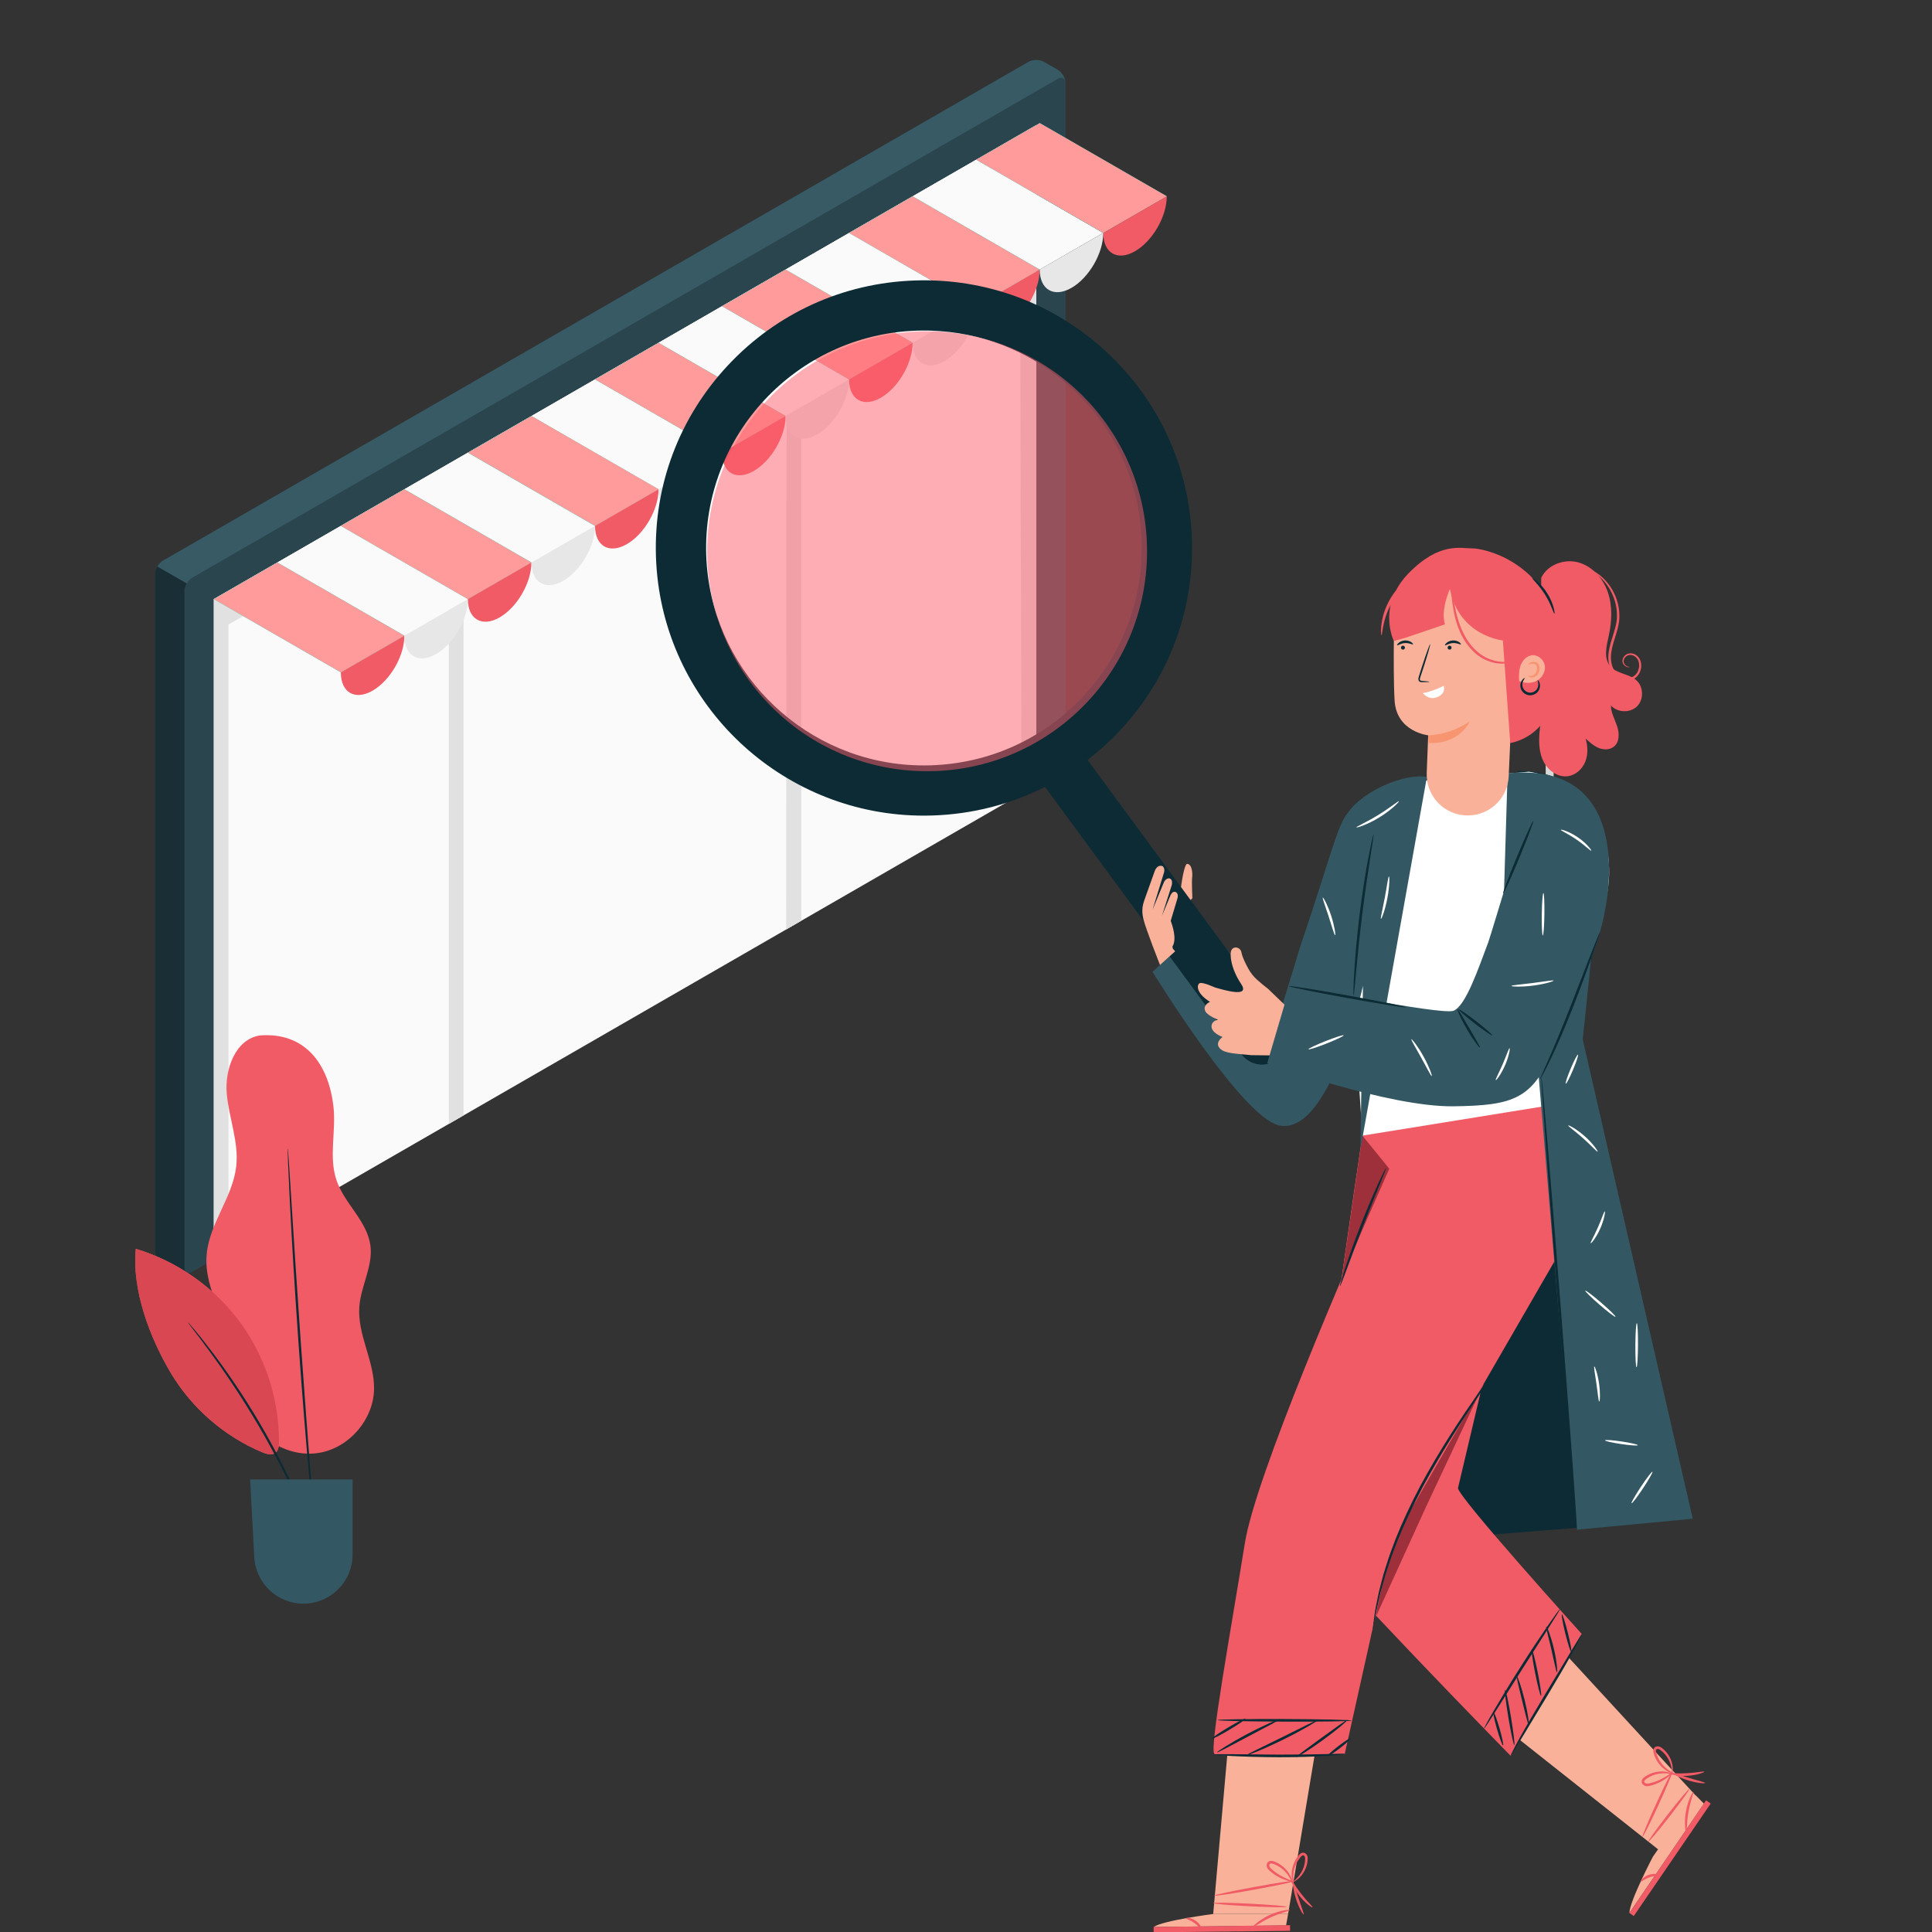 <?xml version="1.0" encoding="UTF-8" standalone="no"?>
<!DOCTYPE svg PUBLIC "-//W3C//DTD SVG 1.1//EN" "http://www.w3.org/Graphics/SVG/1.1/DTD/svg11.dtd">
<svg width="100%" height="100%" viewBox="0 0 600 600" version="1.1" xmlns="http://www.w3.org/2000/svg"
     xml:space="preserve"
     style="fill-rule:evenodd;clip-rule:evenodd;stroke-linejoin:round;stroke-miterlimit:2;">
    <rect x="0" y="0" width="600" height="600" fill="#333333" stroke="none"/>
    <g transform="matrix(2.277,0,0,2.277,42,18.643)">
        <path d="M5.638,165.265L3.767,164.187C3.178,163.847 2.7,163.02 2.7,162.341L2.699,70.137C2.699,69.458 3.177,68.631 3.766,68.291L121.811,0.255C122.401,-0.085 123.357,-0.085 123.947,0.255L125.817,1.333C126.407,1.673 126.885,2.499 126.885,3.179L126.885,95.383C126.885,96.063 126.407,96.889 125.817,97.229L7.773,165.265C7.183,165.605 6.227,165.605 5.638,165.265Z" style="fill:rgb(43,69,78);fill-rule:nonzero;"/>
    </g>
    <g transform="matrix(2.277,0,0,2.277,42,18.643)">
        <path d="M126.878,3.011C126.804,2.454 126.355,2.252 125.822,2.567L7.779,70.602C7.483,70.77 7.222,71.06 7.024,71.395L3.016,69.086C3.218,68.751 3.479,68.466 3.77,68.294L121.818,0.259C122.406,-0.086 123.362,-0.086 123.954,0.259L125.822,1.337C126.36,1.646 126.809,2.366 126.878,3.011Z" style="fill:rgb(55,90,100);fill-rule:nonzero;"/>
    </g>
    <g transform="matrix(2.277,0,0,2.277,42,18.643)">
        <path d="M7.6,165.351C7.59,165.356 7.585,165.356 7.576,165.361C7.556,165.371 7.536,165.376 7.511,165.38C7.487,165.395 7.462,165.4 7.437,165.41C7.413,165.42 7.383,165.425 7.354,165.435C7.304,165.449 7.25,165.459 7.196,165.474C7.181,165.474 7.161,165.479 7.137,165.484C6.624,165.572 6.042,165.503 5.638,165.267L3.764,164.189C3.177,163.85 2.699,163.023 2.699,162.343L2.699,70.139C2.699,69.799 2.817,69.42 3.009,69.085L7.018,71.394C6.821,71.729 6.703,72.108 6.703,72.447L6.703,164.652C6.703,165.134 6.944,165.415 7.294,165.415C7.344,165.415 7.393,165.41 7.447,165.395C7.497,165.385 7.546,165.371 7.6,165.351Z" style="fill:rgb(26,46,53);fill-rule:nonzero;"/>
    </g>
    <g transform="matrix(2.277,0,0,2.277,42,18.643)">
        <path d="M10.716,73.527L10.716,163.575L122.884,98.926L122.884,8.878L10.716,73.527Z" style="fill:rgb(250,250,250);fill-rule:nonzero;"/>
    </g>
    <g transform="matrix(2.277,0,0,2.277,42,18.643)">
        <path d="M42.769,145.103L42.769,71.219L90.841,43.512L90.842,117.397L88.778,118.586L88.839,46.975L44.773,72.373L44.773,143.948L42.769,145.103Z" style="fill:rgb(225,225,225);fill-rule:nonzero;"/>
    </g>
    <g transform="matrix(2.277,0,0,2.277,42,18.643)">
        <path d="M10.716,163.575L12.72,162.42L12.72,76.991L120.639,14.79L120.881,100.08L122.884,98.925L122.884,8.878L10.716,73.527L10.716,163.575Z" style="fill:rgb(225,225,225);fill-rule:nonzero;"/>
    </g>
    <g transform="matrix(2.277,0,0,2.277,42,18.643)">
        <path d="M10.716,73.524L114.696,13.594L132.024,23.582L113.241,34.409L111.574,35.37L28.047,83.513L10.716,73.524Z" style="fill:rgb(250,250,250);fill-rule:nonzero;"/>
    </g>
    <g transform="matrix(2.277,0,0,2.277,42,18.643)">
        <path d="M10.716,73.531L28.044,83.516L36.712,78.517L19.384,68.531L10.716,73.531Z" style="fill:rgb(0,223,191);fill-rule:nonzero;"/>
    </g>
    <g transform="matrix(2.277,0,0,2.277,42,18.643)">
        <path d="M28.041,63.539L45.369,73.524L54.036,68.525L36.709,58.539L28.041,63.539Z" style="fill:rgb(0,223,191);fill-rule:nonzero;"/>
    </g>
    <g transform="matrix(2.277,0,0,2.277,42,18.643)">
        <path d="M45.366,53.551L62.694,63.537L71.361,58.538L54.034,48.552L45.366,53.551Z" style="fill:rgb(0,223,191);fill-rule:nonzero;"/>
    </g>
    <g transform="matrix(2.277,0,0,2.277,42,18.643)">
        <path d="M62.709,43.564L80.037,53.55L88.704,48.551L71.376,38.565L62.709,43.564Z" style="fill:rgb(0,223,191);fill-rule:nonzero;"/>
    </g>
    <g transform="matrix(2.277,0,0,2.277,42,18.643)">
        <path d="M80.033,33.577L97.361,43.562L106.029,38.563L88.701,28.578L80.033,33.577Z" style="fill:rgb(0,223,191);fill-rule:nonzero;"/>
    </g>
    <g transform="matrix(2.277,0,0,2.277,42,18.643)">
        <path d="M97.358,23.585L114.686,33.571L123.354,28.572L106.026,18.586L97.358,23.585Z" style="fill:rgb(0,223,191);fill-rule:nonzero;"/>
    </g>
    <g transform="matrix(2.277,0,0,2.277,42,18.643)">
        <path d="M114.701,13.598L132.029,23.583L140.696,18.584L123.368,8.598L114.701,13.598Z" style="fill:rgb(0,223,191);fill-rule:nonzero;"/>
    </g>
    <g transform="matrix(2.277,0,0,2.277,42,18.643)">
        <path d="M10.716,73.527L28.047,83.516L36.712,78.521L19.381,68.532L10.716,73.527Z" style="fill:rgb(255,155,155);fill-rule:nonzero;"/>
    </g>
    <g transform="matrix(2.277,0,0,2.277,42,18.643)">
        <path d="M28.041,63.539L45.372,73.528L54.036,68.533L36.706,58.545L28.041,63.539Z" style="fill:rgb(255,155,155);fill-rule:nonzero;"/>
    </g>
    <g transform="matrix(2.277,0,0,2.277,42,18.643)">
        <path d="M45.384,53.547L62.714,63.536L71.378,58.542L54.048,48.553L45.384,53.547Z" style="fill:rgb(255,155,155);fill-rule:nonzero;"/>
    </g>
    <g transform="matrix(2.277,0,0,2.277,42,18.643)">
        <path d="M62.709,43.56L80.039,53.549L88.704,48.555L71.373,38.566L62.709,43.56Z" style="fill:rgb(255,155,155);fill-rule:nonzero;"/>
    </g>
    <g transform="matrix(2.277,0,0,2.277,42,18.643)">
        <path d="M80.033,33.573L97.364,43.561L106.029,38.567L88.698,28.579L80.033,33.573Z" style="fill:rgb(255,155,155);fill-rule:nonzero;"/>
    </g>
    <g transform="matrix(2.277,0,0,2.277,42,18.643)">
        <path d="M97.358,23.585L114.689,33.574L123.354,28.58L106.023,18.591L97.358,23.585Z" style="fill:rgb(255,155,155);fill-rule:nonzero;"/>
    </g>
    <g transform="matrix(2.277,0,0,2.277,42,18.643)">
        <path d="M114.701,13.594L132.031,23.582L140.696,18.588L123.366,8.599L114.701,13.594Z" style="fill:rgb(255,155,155);fill-rule:nonzero;"/>
    </g>
    <g transform="matrix(2.277,0,0,2.277,42,18.643)">
        <path d="M28.041,83.515C28.041,86.273 29.981,87.391 32.374,86.012C34.767,84.632 36.707,81.279 36.707,78.52L28.041,83.515Z" style="fill:rgb(241,91,102);fill-rule:nonzero;"/>
    </g>
    <g transform="matrix(2.277,0,0,2.277,42,18.643)">
        <path d="M36.704,78.521C36.704,81.28 38.644,82.397 41.036,81.018C43.429,79.639 45.369,76.285 45.369,73.527L36.704,78.521Z" style="fill:rgb(231,231,231);fill-rule:nonzero;"/>
    </g>
    <g transform="matrix(2.277,0,0,2.277,42,18.643)">
        <path d="M45.366,73.523C45.366,76.281 47.306,77.4 49.699,76.02C52.092,74.641 54.032,71.287 54.032,68.528L45.366,73.523Z" style="fill:rgb(241,91,102);fill-rule:nonzero;"/>
    </g>
    <g transform="matrix(2.277,0,0,2.277,42,18.643)">
        <path d="M54.046,68.529C54.046,71.288 55.986,72.406 58.379,71.026C60.771,69.647 62.711,66.293 62.711,63.535L54.046,68.529Z" style="fill:rgb(231,231,231);fill-rule:nonzero;"/>
    </g>
    <g transform="matrix(2.277,0,0,2.277,42,18.643)">
        <path d="M62.709,63.536C62.709,66.294 64.648,67.412 67.041,66.033C69.434,64.653 71.374,61.3 71.374,58.541L62.709,63.536Z" style="fill:rgb(241,91,102);fill-rule:nonzero;"/>
    </g>
    <g transform="matrix(2.277,0,0,2.277,42,18.643)">
        <path d="M71.371,58.542C71.371,61.3 73.311,62.418 75.703,61.039C78.096,59.66 80.036,56.306 80.036,53.547L71.371,58.542Z" style="fill:rgb(231,231,231);fill-rule:nonzero;"/>
    </g>
    <g transform="matrix(2.277,0,0,2.277,42,18.643)">
        <path d="M80.033,53.548C80.033,56.306 81.973,57.425 84.366,56.045C86.759,54.666 88.698,51.312 88.698,48.554L80.033,53.548Z" style="fill:rgb(241,91,102);fill-rule:nonzero;"/>
    </g>
    <g transform="matrix(2.277,0,0,2.277,42,18.643)">
        <path d="M88.696,48.554C88.696,51.313 90.636,52.431 93.028,51.052C95.421,49.672 97.361,46.319 97.361,43.56L88.696,48.554Z" style="fill:rgb(231,231,231);fill-rule:nonzero;"/>
    </g>
    <g transform="matrix(2.277,0,0,2.277,42,18.643)">
        <path d="M97.358,43.561C97.358,46.319 99.298,47.437 101.691,46.058C104.084,44.679 106.024,41.325 106.024,38.566L97.358,43.561Z" style="fill:rgb(241,91,102);fill-rule:nonzero;"/>
    </g>
    <g transform="matrix(2.277,0,0,2.277,42,18.643)">
        <path d="M106.038,38.563C106.038,41.321 107.979,42.439 110.371,41.06C112.764,39.681 114.704,36.327 114.704,33.568L106.038,38.563Z" style="fill:rgb(231,231,231);fill-rule:nonzero;"/>
    </g>
    <g transform="matrix(2.277,0,0,2.277,42,18.643)">
        <path d="M114.701,33.569C114.701,36.327 116.641,37.446 119.033,36.066C121.426,34.687 123.366,31.333 123.366,28.575L114.701,33.569Z" style="fill:rgb(241,91,102);fill-rule:nonzero;"/>
    </g>
    <g transform="matrix(2.277,0,0,2.277,42,18.643)">
        <path d="M132.026,23.582C132.026,26.34 133.966,27.458 136.358,26.079C138.751,24.7 140.69,21.346 140.69,18.587L132.026,23.582Z" style="fill:rgb(241,91,102);fill-rule:nonzero;"/>
    </g>
    <g transform="matrix(2.277,0,0,2.277,42,18.643)">
        <path d="M123.363,28.575C123.363,31.334 125.303,32.452 127.696,31.073C130.089,29.693 132.028,26.34 132.028,23.581L123.363,28.575Z" style="fill:rgb(231,231,231);fill-rule:nonzero;"/>
    </g>
    <g transform="matrix(2.277,0,0,2.277,42,18.643)">
        <path d="M193.454,89.086L193.454,103.876L192.374,103.876L192.374,90.058L188.755,90.058L188.755,89.086L193.454,89.086Z" style="fill:rgb(215,217,217);fill-rule:nonzero;"/>
    </g>
    <g transform="matrix(2.277,0,0,2.277,42,18.643)">
        <path d="M142.203,116.343C142.203,116.343 142.839,109.579 143.484,109.634C144.128,109.688 144.227,110.888 144.152,111.47C144.077,112.052 144.18,114.311 144.18,114.311L142.203,116.343Z" style="fill:rgb(249,178,153);fill-rule:nonzero;"/>
    </g>
    <g transform="matrix(2.277,0,0,2.277,42,18.643)">
        <path d="M200.312,110.801L197.069,133.583L212.071,198.955L170.664,202.264L188.481,96.986C188.481,96.986 200.282,95.674 200.312,110.801Z" style="fill:rgb(12,43,52);fill-rule:nonzero;"/>
    </g>
    <g transform="matrix(2.277,0,0,2.277,42,18.643)">
        <path d="M149.413,225.877L147.022,252.858L157.24,252.858L161.743,225.877L149.413,225.877Z" style="fill:rgb(249,178,153);fill-rule:nonzero;"/>
    </g>
    <g transform="matrix(2.277,0,0,2.277,42,18.643)">
        <path d="M147.021,252.86C147.021,252.86 140.128,253.748 138.898,254.637L156.963,254.419L157.239,252.86L147.021,252.86Z" style="fill:rgb(249,178,153);fill-rule:nonzero;"/>
    </g>
    <g transform="matrix(2.277,0,0,2.277,42,18.643)">
        <path d="M138.898,254.637L138.898,255.357L157.502,255.16L157.502,254.384L138.898,254.637Z" style="fill:rgb(241,91,102);fill-rule:nonzero;"/>
    </g>
    <g transform="matrix(2.277,0,0,2.277,42,18.643)">
        <path d="M145.472,255.055C145.377,255.096 145.081,254.544 144.482,254.11C143.891,253.663 143.276,253.541 143.288,253.438C143.28,253.344 144.009,253.312 144.694,253.824C145.383,254.329 145.565,255.035 145.472,255.055Z" style="fill:rgb(241,91,102);fill-rule:nonzero;"/>
    </g>
    <g transform="matrix(2.277,0,0,2.277,42,18.643)">
        <path d="M157.486,252.322C157.504,252.427 156.245,252.674 154.833,253.341C153.415,253.995 152.418,254.802 152.349,254.72C152.284,254.659 153.209,253.699 154.682,253.017C156.15,252.326 157.48,252.232 157.486,252.322Z" style="fill:rgb(241,91,102);fill-rule:nonzero;"/>
    </g>
    <g transform="matrix(2.277,0,0,2.277,42,18.643)">
        <path d="M157.057,251.885C157.052,251.983 154.802,251.95 152.031,251.81C149.26,251.671 147.018,251.478 147.022,251.379C147.027,251.281 149.278,251.315 152.049,251.455C154.82,251.594 157.063,251.787 157.057,251.885Z" style="fill:rgb(241,91,102);fill-rule:nonzero;"/>
    </g>
    <g transform="matrix(2.277,0,0,2.277,42,18.643)">
        <path d="M158.25,248.335C158.268,248.432 155.791,248.964 152.719,249.524C149.645,250.084 147.14,250.459 147.123,250.362C147.105,250.265 149.581,249.733 152.655,249.174C155.727,248.613 158.232,248.238 158.25,248.335Z" style="fill:rgb(241,91,102);fill-rule:nonzero;"/>
    </g>
    <g transform="matrix(2.277,0,0,2.277,42,18.643)">
        <path d="M158.068,248.465C158.062,248.505 157.526,248.472 156.719,248.171C156.319,248.018 155.853,247.796 155.38,247.476C155.142,247.314 154.909,247.139 154.669,246.923C154.552,246.811 154.429,246.672 154.36,246.484C154.293,246.293 154.29,246.07 154.416,245.869C154.547,245.656 154.814,245.594 154.997,245.616C155.189,245.633 155.348,245.698 155.492,245.757C155.785,245.877 156.052,246.028 156.289,246.196C156.762,246.533 157.11,246.93 157.344,247.295C157.815,248.033 157.858,248.589 157.822,248.591C157.763,248.612 157.632,248.095 157.137,247.439C156.892,247.114 156.548,246.762 156.102,246.466C155.879,246.319 155.631,246.186 155.361,246.081C155.098,245.963 154.794,245.913 154.714,246.063C154.606,246.233 154.706,246.489 154.912,246.672C155.12,246.866 155.35,247.049 155.569,247.207C156.009,247.526 156.444,247.762 156.817,247.939C157.571,248.289 158.08,248.409 158.068,248.465Z" style="fill:rgb(241,91,102);fill-rule:nonzero;"/>
    </g>
    <g transform="matrix(2.277,0,0,2.277,42,18.643)">
        <path d="M157.976,248.704C157.945,248.72 157.702,248.23 157.722,247.373C157.732,246.949 157.819,246.441 158.036,245.915C158.144,245.653 158.288,245.39 158.466,245.137C158.555,245.007 158.651,244.89 158.764,244.763C158.879,244.646 159.047,244.495 159.298,244.497C159.549,244.509 159.723,244.674 159.815,244.849C159.907,245.031 159.917,245.215 159.913,245.375C159.899,245.69 159.849,245.985 159.77,246.258C159.613,246.807 159.346,247.253 159.081,247.586C158.533,248.25 158.024,248.454 158.011,248.42C157.975,248.371 158.418,248.094 158.879,247.435C159.101,247.105 159.326,246.68 159.451,246.173C159.516,245.92 159.555,245.646 159.563,245.368C159.585,245.101 159.456,244.858 159.288,244.854C159.131,244.837 158.912,245.124 158.751,245.34C158.585,245.569 158.445,245.808 158.338,246.047C158.121,246.525 158.015,246.993 157.974,247.391C157.89,248.19 158.038,248.691 157.976,248.704Z" style="fill:rgb(241,91,102);fill-rule:nonzero;"/>
    </g>
    <g transform="matrix(2.277,0,0,2.277,42,18.643)">
        <path d="M159.352,252.918C159.269,252.961 158.721,252.06 158.324,250.828C157.924,249.598 157.838,248.548 157.932,248.534C158.032,248.517 158.272,249.519 158.664,250.719C159.051,251.92 159.444,252.872 159.352,252.918Z" style="fill:rgb(241,91,102);fill-rule:nonzero;"/>
    </g>
    <g transform="matrix(2.277,0,0,2.277,42,18.643)">
        <path d="M160.577,251.96C160.523,252.035 159.599,251.429 158.771,250.366C157.937,249.307 157.571,248.266 157.657,248.233C157.752,248.189 158.249,249.128 159.053,250.146C159.849,251.17 160.642,251.878 160.577,251.96Z" style="fill:rgb(241,91,102);fill-rule:nonzero;"/>
    </g>
    <g transform="matrix(2.277,0,0,2.277,42,18.643)">
        <path d="M187.544,228.09L208.471,244.651L213.451,237.381L194.736,217.049L187.544,228.09Z" style="fill:rgb(249,178,153);fill-rule:nonzero;"/>
    </g>
    <g transform="matrix(2.277,0,0,2.277,42,18.643)">
        <path d="M206.986,245.057C206.986,245.057 203.768,251.207 203.793,252.723L213.959,237.814L212.837,236.695L206.986,245.057Z" style="fill:rgb(249,178,153);fill-rule:nonzero;"/>
    </g>
    <g transform="matrix(2.277,0,0,2.277,42,18.643)">
        <path d="M203.793,252.727L204.386,253.14L214.876,237.8L214.24,237.356L203.793,252.727Z" style="fill:rgb(241,91,102);fill-rule:nonzero;"/>
    </g>
    <g transform="matrix(2.277,0,0,2.277,42,18.643)">
        <path d="M207.921,247.579C207.9,247.681 207.278,247.607 206.578,247.85C205.873,248.078 205.421,248.51 205.343,248.442C205.261,248.394 205.653,247.779 206.465,247.512C207.274,247.237 207.958,247.492 207.921,247.579Z" style="fill:rgb(241,91,102);fill-rule:nonzero;"/>
    </g>
    <g transform="matrix(2.277,0,0,2.277,42,18.643)">
        <path d="M212.526,236.199C212.623,236.244 212.105,237.417 211.844,238.954C211.57,240.489 211.661,241.767 211.554,241.777C211.466,241.795 211.209,240.488 211.492,238.893C211.764,237.296 212.449,236.152 212.526,236.199Z" style="fill:rgb(241,91,102);fill-rule:nonzero;"/>
    </g>
    <g transform="matrix(2.277,0,0,2.277,42,18.643)">
        <path d="M211.961,235.803C212.039,235.863 210.85,237.522 209.307,239.506C207.762,241.492 206.448,243.053 206.37,242.992C206.293,242.932 207.481,241.273 209.025,239.288C210.568,237.303 211.883,235.742 211.961,235.803Z" style="fill:rgb(241,91,102);fill-rule:nonzero;"/>
    </g>
    <g transform="matrix(2.277,0,0,2.277,42,18.643)">
        <path d="M209.722,233.277C209.812,233.318 208.954,235.381 207.806,237.884C206.658,240.388 205.655,242.384 205.565,242.344C205.476,242.303 206.333,240.24 207.481,237.736C208.629,235.232 209.632,233.235 209.722,233.277Z" style="fill:rgb(241,91,102);fill-rule:nonzero;"/>
    </g>
    <g transform="matrix(2.277,0,0,2.277,42,18.643)">
        <path d="M209.722,233.502C209.752,233.53 209.418,233.95 208.709,234.437C208.353,234.677 207.904,234.931 207.371,235.136C207.102,235.237 206.824,235.328 206.51,235.4C206.35,235.433 206.165,235.453 205.971,235.403C205.776,235.347 205.592,235.223 205.498,235.004C205.399,234.775 205.501,234.52 205.625,234.384C205.748,234.237 205.892,234.143 206.023,234.06C206.289,233.888 206.567,233.756 206.839,233.658C207.386,233.464 207.914,233.406 208.346,233.424C209.223,233.462 209.703,233.745 209.685,233.774C209.668,233.834 209.169,233.648 208.347,233.676C207.939,233.69 207.453,233.77 206.955,233.966C206.706,234.065 206.455,234.191 206.215,234.352C205.966,234.5 205.751,234.72 205.83,234.87C205.906,235.056 206.174,235.122 206.442,235.057C206.721,234.998 207.002,234.915 207.258,234.826C207.772,234.649 208.214,234.428 208.574,234.223C209.292,233.808 209.683,233.46 209.722,233.502Z" style="fill:rgb(241,91,102);fill-rule:nonzero;"/>
    </g>
    <g transform="matrix(2.277,0,0,2.277,42,18.643)">
        <path d="M209.857,233.714C209.852,233.749 209.311,233.668 208.619,233.161C208.276,232.909 207.908,232.547 207.601,232.069C207.448,231.83 207.314,231.562 207.209,231.271C207.152,231.124 207.112,230.978 207.072,230.813C207.042,230.652 207.014,230.428 207.16,230.223C207.312,230.025 207.548,229.977 207.745,230.001C207.947,230.03 208.103,230.128 208.232,230.223C208.483,230.414 208.696,230.624 208.876,230.846C209.237,231.289 209.451,231.762 209.572,232.169C209.804,232.998 209.68,233.531 209.644,233.523C209.583,233.524 209.609,233.003 209.332,232.249C209.188,231.877 208.968,231.451 208.623,231.057C208.453,230.86 208.25,230.672 208.026,230.505C207.819,230.333 207.547,230.3 207.447,230.436C207.342,230.554 207.454,230.897 207.539,231.154C207.631,231.422 207.747,231.671 207.882,231.897C208.15,232.347 208.474,232.702 208.776,232.964C209.387,233.491 209.881,233.656 209.857,233.714Z" style="fill:rgb(241,91,102);fill-rule:nonzero;"/>
    </g>
    <g transform="matrix(2.277,0,0,2.277,42,18.643)">
        <path d="M214.111,234.996C214.1,235.09 213.045,235.021 211.808,234.641C210.567,234.265 209.656,233.734 209.698,233.649C209.742,233.557 210.702,233.934 211.912,234.3C213.118,234.672 214.127,234.895 214.111,234.996Z" style="fill:rgb(241,91,102);fill-rule:nonzero;"/>
    </g>
    <g transform="matrix(2.277,0,0,2.277,42,18.643)">
        <path d="M214.001,233.451C214.033,233.537 213.006,233.946 211.659,234.015C210.312,234.092 209.247,233.796 209.269,233.706C209.288,233.603 210.343,233.735 211.639,233.659C212.936,233.594 213.971,233.351 214.001,233.451Z" style="fill:rgb(241,91,102);fill-rule:nonzero;"/>
    </g>
    <g transform="matrix(2.277,0,0,2.277,42,18.643)">
        <path d="M167.365,146.698C167.365,146.698 159.373,199.704 160.536,202.265C161.699,204.828 187.586,231.287 187.586,231.287L197.3,214.677C197.3,214.677 180.17,195.731 180.415,194.747C180.662,193.764 192.766,142.435 192.766,142.435L167.365,146.698Z" style="fill:rgb(241,91,102);fill-rule:nonzero;"/>
    </g>
    <g transform="matrix(2.277,0,0,2.277,42,18.643)">
        <path d="M169.225,212.297L176.048,197.335L183.938,180.526C179.226,187.409 175.073,194.667 171.776,202.502C170.474,205.716 169.623,208.981 169.225,212.297Z" style="fill:rgb(241,91,102);fill-rule:nonzero;"/>
    </g>
    <g transform="matrix(2.277,0,0,2.277,42,18.643)">
        <path d="M169.225,212.297C169.623,208.981 170.474,205.716 171.776,202.502C175.073,194.667 179.226,187.409 183.938,180.526L183.644,181.151L176.048,197.335L169.269,212.201L169.225,212.297Z" style="fill:rgb(158,48,60);fill-rule:nonzero;"/>
    </g>
    <g transform="matrix(2.277,0,0,2.277,42,18.643)">
        <path d="M164.533,166.264C164.612,165.702 171.059,151.226 171.059,151.226L167.929,146.818L167.373,146.698L164.533,166.264Z" style="fill:rgb(241,91,102);fill-rule:nonzero;"/>
    </g>
    <g transform="matrix(2.277,0,0,2.277,42,18.643)">
        <path d="M164.533,166.264L167.373,146.698L167.929,146.818L171.059,151.226C171.059,151.226 164.612,165.702 164.533,166.264Z" style="fill:rgb(158,48,60);fill-rule:nonzero;"/>
    </g>
    <g transform="matrix(2.277,0,0,2.277,42,18.643)">
        <path d="M197.305,141.711L197.788,143.677C199.211,149.473 198.338,155.591 195.351,160.76L173.68,198.259C172.146,200.915 171.026,203.789 170.36,206.783L164.963,231.033C164.963,231.033 147.928,231.609 147.189,231.033C146.451,230.456 149.387,214.416 151.344,202.266C152.82,193.104 165.104,164.659 171.053,151.227L167.367,146.7L173.772,145.633L197.305,141.711Z" style="fill:rgb(241,91,102);fill-rule:nonzero;"/>
    </g>
    <g transform="matrix(2.277,0,0,2.277,42,18.643)">
        <path d="M164.955,231.031C164.957,231.055 164.708,231.094 164.256,231.144C163.804,231.195 163.148,231.249 162.338,231.302C160.716,231.408 158.47,231.486 155.991,231.481C153.51,231.475 151.267,231.399 149.645,231.32C148.833,231.28 148.177,231.24 147.725,231.204C147.272,231.167 147.022,231.135 147.022,231.11C147.023,231.086 147.275,231.071 147.729,231.065C148.263,231.065 148.904,231.066 149.652,231.068C151.365,231.083 153.562,231.103 155.992,231.125C158.465,231.13 160.705,231.092 162.327,231.05C163.074,231.033 163.714,231.018 164.247,231.006C164.702,230.998 164.954,231.006 164.955,231.031Z" style="fill:rgb(12,43,52);fill-rule:nonzero;"/>
    </g>
    <g transform="matrix(2.277,0,0,2.277,42,18.643)">
        <path d="M165.897,226.483C165.897,226.581 161.801,226.645 156.75,226.627C151.696,226.608 147.602,226.513 147.603,226.414C147.603,226.316 151.698,226.252 156.751,226.271C161.802,226.289 165.898,226.384 165.897,226.483Z" style="fill:rgb(12,43,52);fill-rule:nonzero;"/>
    </g>
    <g transform="matrix(2.277,0,0,2.277,42,18.643)">
        <path d="M194.332,211.256C194.353,211.269 194.221,211.507 193.966,211.925C193.665,212.405 193.298,212.991 192.864,213.68C191.879,215.227 190.602,217.228 189.189,219.442C187.785,221.661 186.516,223.668 185.535,225.217C185.094,225.902 184.72,226.484 184.414,226.961C184.144,227.369 183.984,227.589 183.964,227.577C183.942,227.564 184.061,227.32 184.295,226.889C184.528,226.459 184.877,225.842 185.319,225.087C186.201,223.575 187.454,221.505 188.887,219.25C190.32,216.996 191.66,214.982 192.654,213.541C193.151,212.821 193.56,212.241 193.851,211.848C194.141,211.453 194.312,211.242 194.332,211.256Z" style="fill:rgb(12,43,52);fill-rule:nonzero;"/>
    </g>
    <g transform="matrix(2.277,0,0,2.277,42,18.643)">
        <path d="M186.561,229.869C186.467,229.9 186.096,228.903 185.731,227.643C185.367,226.381 185.15,225.34 185.245,225.317C185.341,225.293 185.712,226.29 186.075,227.544C186.437,228.797 186.654,229.838 186.561,229.869Z" style="fill:rgb(12,43,52);fill-rule:nonzero;"/>
    </g>
    <g transform="matrix(2.277,0,0,2.277,42,18.643)">
        <path d="M188.087,229.818C187.989,229.835 187.631,228.163 187.286,226.086C186.94,224.007 186.739,222.31 186.837,222.294C186.934,222.278 187.293,223.949 187.638,226.027C187.983,228.105 188.184,229.803 188.087,229.818Z" style="fill:rgb(12,43,52);fill-rule:nonzero;"/>
    </g>
    <g transform="matrix(2.277,0,0,2.277,42,18.643)">
        <path d="M190.047,227.005C189.949,227.024 189.595,225.557 189.152,223.753C188.71,221.948 188.346,220.485 188.443,220.456C188.535,220.427 189.055,221.853 189.499,223.669C189.945,225.484 190.142,226.988 190.047,227.005Z" style="fill:rgb(12,43,52);fill-rule:nonzero;"/>
    </g>
    <g transform="matrix(2.277,0,0,2.277,42,18.643)">
        <path d="M191.735,223.111C191.638,223.133 191.276,221.723 190.927,219.963C190.577,218.203 190.373,216.763 190.47,216.746C190.567,216.73 190.929,218.139 191.277,219.894C191.626,221.648 191.831,223.089 191.735,223.111Z" style="fill:rgb(12,43,52);fill-rule:nonzero;"/>
    </g>
    <g transform="matrix(2.277,0,0,2.277,42,18.643)">
        <path d="M193.907,219.885C193.806,219.898 193.546,218.489 193.144,216.776C192.747,215.06 192.357,213.681 192.454,213.649C192.544,213.617 193.089,214.958 193.492,216.695C193.898,218.429 194.002,219.874 193.907,219.885Z" style="fill:rgb(12,43,52);fill-rule:nonzero;"/>
    </g>
    <g transform="matrix(2.277,0,0,2.277,42,18.643)">
        <path d="M195.864,217.144C195.768,217.169 195.403,216.034 195.049,214.612C194.695,213.189 194.485,212.016 194.582,211.992C194.677,211.969 195.041,213.102 195.396,214.526C195.75,215.949 195.959,217.121 195.864,217.144Z" style="fill:rgb(12,43,52);fill-rule:nonzero;"/>
    </g>
    <g transform="matrix(2.277,0,0,2.277,42,18.643)">
        <path d="M156.097,226.299C156.14,226.391 154.212,227.371 151.858,228.616C149.5,229.86 147.605,230.899 147.553,230.813C147.528,230.77 147.971,230.456 148.716,229.994C149.46,229.532 150.508,228.926 151.691,228.301C152.873,227.678 153.964,227.153 154.766,226.798C155.567,226.444 156.076,226.255 156.097,226.299Z" style="fill:rgb(12,43,52);fill-rule:nonzero;"/>
    </g>
    <g transform="matrix(2.277,0,0,2.277,42,18.643)">
        <path d="M161.344,226.379C161.368,226.422 160.857,226.758 160.004,227.252C159.151,227.747 157.953,228.394 156.604,229.061C155.254,229.726 154.01,230.284 153.098,230.659C152.186,231.035 151.609,231.236 151.59,231.191C151.57,231.146 152.111,230.864 152.995,230.43C154,229.937 155.162,229.369 156.446,228.741C157.724,228.105 158.883,227.529 159.885,227.03C160.767,226.594 161.32,226.336 161.344,226.379Z" style="fill:rgb(12,43,52);fill-rule:nonzero;"/>
    </g>
    <g transform="matrix(2.277,0,0,2.277,42,18.643)">
        <path d="M165.345,226.378C165.405,226.455 163.936,227.721 162,229.126C160.065,230.533 158.406,231.54 158.353,231.46C158.296,231.376 159.862,230.24 161.79,228.838C163.719,227.438 165.282,226.3 165.345,226.378Z" style="fill:rgb(12,43,52);fill-rule:nonzero;"/>
    </g>
    <g transform="matrix(2.277,0,0,2.277,42,18.643)">
        <path d="M165.783,228.889C165.843,228.967 165.178,229.579 164.298,230.255C163.416,230.93 162.654,231.416 162.594,231.337C162.534,231.26 163.199,230.648 164.079,229.971C164.96,229.296 165.723,228.811 165.783,228.889Z" style="fill:rgb(12,43,52);fill-rule:nonzero;"/>
    </g>
    <g transform="matrix(2.277,0,0,2.277,42,18.643)">
        <path d="M151.438,226.213C151.488,226.298 150.502,226.978 149.234,227.733C147.966,228.488 146.898,229.031 146.848,228.947C146.796,228.862 147.783,228.181 149.051,227.427C150.319,226.672 151.388,226.129 151.438,226.213Z" style="fill:rgb(12,43,52);fill-rule:nonzero;"/>
    </g>
    <g transform="matrix(2.277,0,0,2.277,42,18.643)">
        <path d="M170.593,151.125C170.64,151.146 170.279,152.046 169.688,153.495C169.096,154.945 168.28,156.948 167.413,159.173C166.546,161.399 165.793,163.425 165.248,164.893C164.702,166.361 164.36,167.267 164.311,167.251C164.288,167.244 164.343,167.007 164.462,166.584C164.58,166.162 164.767,165.556 165.009,164.81C165.494,163.319 166.212,161.274 167.08,159.043C167.949,156.814 168.803,154.822 169.455,153.395C169.782,152.682 170.054,152.11 170.253,151.718C170.451,151.326 170.571,151.114 170.593,151.125Z" style="fill:rgb(12,43,52);fill-rule:nonzero;"/>
    </g>
    <g transform="matrix(2.277,0,0,2.277,42,18.643)">
        <path d="M168.802,213.991C168.79,213.99 168.8,213.845 168.831,213.571C168.871,213.259 168.921,212.863 168.983,212.373C169.046,211.852 169.141,211.217 169.302,210.488C169.454,209.759 169.598,208.919 169.856,208.016C169.976,207.561 170.1,207.086 170.23,206.591C170.37,206.097 170.543,205.593 170.707,205.066C171.021,204.007 171.457,202.909 171.886,201.744C172.809,199.439 173.952,196.956 175.297,194.426C178.014,189.377 180.923,185.075 183.056,181.995C184.125,180.456 185.008,179.221 185.625,178.376C185.92,177.979 186.158,177.658 186.345,177.406C186.513,177.186 186.606,177.074 186.616,177.081C186.626,177.088 186.552,177.214 186.404,177.446C186.231,177.709 186.012,178.043 185.74,178.455C185.129,179.363 184.29,180.611 183.264,182.137C181.186,185.251 178.318,189.566 175.612,194.594C174.273,197.113 173.128,199.579 172.191,201.865C171.757,203.02 171.313,204.108 170.988,205.158C170.819,205.68 170.64,206.181 170.495,206.669C170.358,207.159 170.226,207.63 170.1,208.081C169.828,208.975 169.667,209.806 169.497,210.528C169.319,211.25 169.205,211.879 169.12,212.395C169.031,212.88 168.959,213.272 168.903,213.58C168.848,213.851 168.814,213.993 168.802,213.991Z" style="fill:rgb(12,43,52);fill-rule:nonzero;"/>
    </g>
    <g transform="matrix(2.277,0,0,2.277,42,18.643)">
        <path d="M190.067,97.065L173.299,98.488C173.299,98.488 168.269,98.604 162.823,111.341L158.881,123.954L165.97,125.462L165.985,126.155L167.378,146.7L197.639,141.809C197.707,139.199 196.237,135.398 195.124,131.822C196.253,129.003 201.033,116.72 201.024,110.804C201.005,98.157 190.067,97.065 190.067,97.065Z" style="fill:white;fill-rule:nonzero;"/>
    </g>
    <g transform="matrix(2.277,0,0,2.277,42,18.643)">
        <path d="M197.313,214.675C197.334,214.687 197.224,214.934 197.004,215.368C196.786,215.804 196.454,216.426 196.032,217.188C195.191,218.713 193.976,220.788 192.608,223.063C191.259,225.298 190.039,227.319 189.095,228.881C188.676,229.573 188.319,230.161 188.026,230.643C187.77,231.056 187.618,231.279 187.597,231.268C187.575,231.256 187.686,231.009 187.905,230.575C188.123,230.139 188.456,229.518 188.877,228.755C189.718,227.232 190.933,225.155 192.302,222.879C193.651,220.644 194.871,218.623 195.813,217.061C196.233,216.37 196.59,215.782 196.882,215.3C197.139,214.887 197.291,214.664 197.313,214.675Z" style="fill:rgb(12,43,52);fill-rule:nonzero;"/>
    </g>
    <g transform="matrix(2.277,0,0,2.277,42,18.643)">
        <path d="M193.328,127.273C193.352,127.366 192.308,127.714 190.968,127.892C189.627,128.072 188.528,128.01 188.528,127.915C188.526,127.813 189.603,127.716 190.921,127.538C192.237,127.364 193.303,127.175 193.328,127.273Z" style="fill:white;fill-rule:nonzero;"/>
    </g>
    <g transform="matrix(2.277,0,0,2.277,42,18.643)">
        <path d="M167.448,126.27L167.1,148.565L176.167,97.782C173.156,97.249 167.537,99.618 165.426,102.619C163.916,104.411 163.084,108.546 158.873,120.987L156.289,129.43L145.813,117.978L138.746,124.349C138.746,124.349 150.93,144.209 156.015,145.309C162.944,146.808 167.448,126.27 167.448,126.27Z" style="fill:rgb(51,88,99);fill-rule:nonzero;"/>
    </g>
    <g transform="matrix(2.277,0,0,2.277,42,18.643)">
        <path d="M168.89,105.635C168.915,105.64 168.88,105.949 168.798,106.504C168.701,107.129 168.58,107.915 168.434,108.851C168.124,110.831 167.717,113.569 167.34,116.603C166.966,119.638 166.695,122.393 166.513,124.389C166.425,125.331 166.352,126.123 166.293,126.754C166.238,127.312 166.196,127.62 166.171,127.619C166.146,127.617 166.142,127.306 166.154,126.745C166.166,126.184 166.201,125.372 166.261,124.37C166.378,122.366 166.61,119.601 166.985,116.559C167.363,113.518 167.811,110.78 168.186,108.807C168.372,107.821 168.536,107.025 168.661,106.479C168.786,105.931 168.867,105.63 168.89,105.635Z" style="fill:rgb(12,43,52);fill-rule:nonzero;"/>
    </g>
    <g transform="matrix(2.277,0,0,2.277,42,18.643)">
        <path d="M166.552,104.658C166.514,104.559 167.923,103.964 169.517,102.978C171.117,102.002 172.284,101.014 172.355,101.093C172.42,101.156 171.338,102.284 169.704,103.282C168.076,104.288 166.58,104.744 166.552,104.658Z" style="fill:white;fill-rule:nonzero;"/>
    </g>
    <g transform="matrix(2.277,0,0,2.277,42,18.643)">
        <path d="M163.646,119.363C163.545,119.383 163.233,118.219 162.77,116.813C162.313,115.405 161.879,114.281 161.972,114.238C162.058,114.198 162.645,115.271 163.11,116.703C163.579,118.131 163.74,119.345 163.646,119.363Z" style="fill:white;fill-rule:nonzero;"/>
    </g>
    <g transform="matrix(2.277,0,0,2.277,42,18.643)">
        <path d="M170.991,111.34C171.086,111.345 171.086,112.685 170.779,114.302C170.477,115.921 169.99,117.168 169.9,117.139C169.802,117.108 170.131,115.83 170.428,114.235C170.73,112.643 170.889,111.333 170.991,111.34Z" style="fill:white;fill-rule:nonzero;"/>
    </g>
    <g transform="matrix(2.277,0,0,2.277,42,18.643)">
        <path d="M160.799,130.773C160.899,130.794 160.729,131.957 160.582,133.394C160.429,134.831 160.357,136.003 160.255,136.003C160.16,136.005 160.073,134.816 160.226,133.357C160.376,131.899 160.706,130.752 160.799,130.773Z" style="fill:white;fill-rule:nonzero;"/>
    </g>
    <g transform="matrix(2.277,0,0,2.277,42,18.643)">
        <path d="M147.398,130.597C147.322,130.652 146.382,129.427 145.502,127.745C144.617,126.065 144.144,124.597 144.232,124.565C144.329,124.528 144.945,125.921 145.818,127.58C146.686,129.241 147.484,130.54 147.398,130.597Z" style="fill:white;fill-rule:nonzero;"/>
    </g>
    <g transform="matrix(2.277,0,0,2.277,42,18.643)">
        <path d="M155.076,131.123C155.127,131.203 154.284,131.817 153.118,132.346C151.953,132.879 150.936,133.112 150.908,133.02C150.878,132.923 151.827,132.544 152.97,132.021C154.113,131.504 155.023,131.036 155.076,131.123Z" style="fill:white;fill-rule:nonzero;"/>
    </g>
    <g transform="matrix(2.277,0,0,2.277,42,18.643)">
        <path d="M191.379,138.188L196.626,200.444L212.426,198.954L197.423,133.582L199.256,116.031L191.379,138.188Z" style="fill:rgb(51,88,99);fill-rule:nonzero;"/>
    </g>
    <g transform="matrix(2.277,0,0,2.277,42,18.643)">
        <path d="M196.616,200.446C196.517,200.453 195.357,186.642 194.025,169.601C192.692,152.554 191.692,138.733 191.79,138.726C191.888,138.718 193.048,152.526 194.381,169.573C195.713,186.614 196.714,200.438 196.616,200.446Z" style="fill:rgb(12,43,52);fill-rule:nonzero;"/>
    </g>
    <g transform="matrix(2.277,0,0,2.277,42,18.643)">
        <path d="M195.104,139.628C195.013,139.588 195.313,138.67 195.773,137.575C196.233,136.479 196.68,135.622 196.77,135.66C196.862,135.698 196.562,136.616 196.102,137.713C195.642,138.808 195.196,139.665 195.104,139.628Z" style="fill:white;fill-rule:nonzero;"/>
    </g>
    <g transform="matrix(2.277,0,0,2.277,42,18.643)">
        <path d="M199.452,148.886C199.37,148.951 198.58,148.044 197.478,147.066C196.38,146.084 195.389,145.403 195.444,145.314C195.489,145.232 196.589,145.792 197.716,146.801C198.846,147.805 199.528,148.832 199.452,148.886Z" style="fill:white;fill-rule:nonzero;"/>
    </g>
    <g transform="matrix(2.277,0,0,2.277,42,18.643)">
        <path d="M198.503,161.384C198.418,161.326 198.966,160.412 199.491,159.219C200.022,158.027 200.329,157.008 200.429,157.032C200.521,157.049 200.364,158.136 199.818,159.363C199.276,160.593 198.578,161.44 198.503,161.384Z" style="fill:white;fill-rule:nonzero;"/>
    </g>
    <g transform="matrix(2.277,0,0,2.277,42,18.643)">
        <path d="M201.893,171.41C201.828,171.484 200.852,170.746 199.713,169.761C198.573,168.775 197.701,167.916 197.766,167.842C197.83,167.768 198.806,168.506 199.946,169.491C201.086,170.477 201.957,171.336 201.893,171.41Z" style="fill:white;fill-rule:nonzero;"/>
    </g>
    <g transform="matrix(2.277,0,0,2.277,42,18.643)">
        <path d="M204.761,178.293C204.662,178.292 204.591,176.945 204.601,175.284C204.612,173.622 204.701,172.276 204.8,172.277C204.898,172.277 204.97,173.625 204.958,175.286C204.948,176.947 204.86,178.294 204.761,178.293Z" style="fill:white;fill-rule:nonzero;"/>
    </g>
    <g transform="matrix(2.277,0,0,2.277,42,18.643)">
        <path d="M199.676,182.972C199.573,182.973 199.486,181.897 199.297,180.583C199.114,179.269 198.9,178.21 198.999,178.183C199.09,178.157 199.464,179.194 199.652,180.534C199.842,181.873 199.771,182.972 199.676,182.972Z" style="fill:white;fill-rule:nonzero;"/>
    </g>
    <g transform="matrix(2.277,0,0,2.277,42,18.643)">
        <path d="M204.928,188.922C204.913,189.019 203.901,188.949 202.669,188.766C201.436,188.583 200.448,188.356 200.463,188.258C200.477,188.161 201.488,188.23 202.721,188.414C203.954,188.597 204.942,188.824 204.928,188.922Z" style="fill:white;fill-rule:nonzero;"/>
    </g>
    <g transform="matrix(2.277,0,0,2.277,42,18.643)">
        <path d="M204.078,196.846C203.996,196.792 204.569,195.785 205.355,194.596C206.144,193.408 206.848,192.489 206.93,192.543C207.013,192.597 206.441,193.604 205.653,194.793C204.866,195.981 204.16,196.901 204.078,196.846Z" style="fill:white;fill-rule:nonzero;"/>
    </g>
    <g transform="matrix(2.277,0,0,2.277,42,18.643)">
        <path d="M108.575,96.192C107.502,96.228 106.441,96.207 105.392,96.131C90.456,95.045 78.396,82.829 77.877,67.557C77.321,51.212 90.189,37.464 106.56,36.91C107.642,36.873 108.715,36.894 109.778,36.971C116.518,37.461 122.843,40.208 127.851,44.88C133.649,50.289 136.991,57.627 137.26,65.545C137.529,73.463 134.693,81.011 129.276,86.799C123.859,92.588 116.508,95.923 108.575,96.192ZM156.43,131.563L129.89,95.465C131.445,94.264 132.919,92.936 134.288,91.473C140.956,84.349 144.446,75.058 144.115,65.313C143.784,55.568 139.671,46.534 132.534,39.878C125.398,33.221 116.088,29.737 106.328,30.067C96.566,30.397 87.517,34.503 80.85,41.628C74.18,48.753 70.69,58.043 71.022,67.789C71.661,86.588 86.504,101.626 104.89,102.96C106.179,103.052 107.488,103.08 108.809,103.034C114.213,102.851 119.397,101.507 124.082,99.137L150.901,135.615C152.023,137.138 154.168,137.467 155.695,136.349C157.223,135.23 157.552,133.087 156.43,131.563Z" style="fill:rgb(12,43,52);fill-rule:nonzero;"/>
    </g>
    <g transform="matrix(2.277,0,0,2.277,42,18.643)">
        <path d="M157.535,126.109L154.39,136.828C154.39,136.828 170.861,142.809 179.783,142.7C188.141,142.597 190.536,141.652 193.477,134.912C196.419,128.174 199.756,120.434 200.456,115.975C200.456,115.975 205.174,95.455 187.175,97.287L186.689,113.337C186.689,113.337 184.695,119.915 184.551,120.295C183.208,123.847 181.468,129.043 179.783,129.672C178.098,130.301 157.535,126.109 157.535,126.109Z" style="fill:rgb(51,88,99);fill-rule:nonzero;"/>
    </g>
    <g transform="matrix(2.277,0,0,2.277,42,18.643)">
        <path d="M183.403,134.7C183.323,134.754 182.485,133.669 181.637,132.211C180.784,130.756 180.25,129.494 180.337,129.452C180.427,129.407 181.099,130.588 181.945,132.032C182.787,133.477 183.487,134.643 183.403,134.7Z" style="fill:rgb(12,43,52);fill-rule:nonzero;"/>
    </g>
    <g transform="matrix(2.277,0,0,2.277,42,18.643)">
        <path d="M185.075,133.021C185.014,133.098 183.943,132.37 182.681,131.395C181.421,130.419 180.447,129.565 180.507,129.488C180.568,129.409 181.639,130.137 182.901,131.113C184.161,132.089 185.136,132.942 185.075,133.021Z" style="fill:rgb(12,43,52);fill-rule:nonzero;"/>
    </g>
    <g transform="matrix(2.277,0,0,2.277,42,18.643)">
        <path d="M190.683,103.759C190.774,103.797 189.926,106.046 188.789,108.781C187.653,111.518 186.657,113.705 186.566,113.668C186.475,113.631 187.323,111.382 188.46,108.644C189.597,105.909 190.592,103.721 190.683,103.759Z" style="fill:rgb(12,43,52);fill-rule:nonzero;"/>
    </g>
    <g transform="matrix(2.277,0,0,2.277,42,18.643)">
        <path d="M199.745,119.035C199.768,119.043 199.684,119.335 199.513,119.853C199.31,120.438 199.057,121.169 198.756,122.037C198.103,123.875 197.183,126.409 196.095,129.183C195.003,131.957 193.927,134.433 193.082,136.195C192.66,137.076 192.306,137.783 192.044,138.264C191.785,138.744 191.632,139.005 191.609,138.994C191.587,138.983 191.699,138.701 191.919,138.203C192.169,137.636 192.481,136.93 192.852,136.09C193.636,134.306 194.673,131.821 195.762,129.052C196.825,126.314 197.786,123.838 198.52,121.949C198.876,121.04 199.17,120.307 199.382,119.804C199.594,119.301 199.722,119.027 199.745,119.035Z" style="fill:rgb(12,43,52);fill-rule:nonzero;"/>
    </g>
    <g transform="matrix(2.277,0,0,2.277,42,18.643)">
        <path d="M173.299,129.197C173.281,129.293 169.695,128.725 165.289,127.927C160.882,127.129 157.324,126.403 157.342,126.306C157.359,126.209 160.945,126.777 165.353,127.576C169.758,128.374 173.317,129.1 173.299,129.197Z" style="fill:rgb(12,43,52);fill-rule:nonzero;"/>
    </g>
    <g transform="matrix(2.277,0,0,2.277,42,18.643)">
        <path d="M191.977,119.407C191.878,119.405 191.816,118.107 191.838,116.508C191.86,114.908 191.957,113.612 192.056,113.613C192.154,113.615 192.217,114.912 192.194,116.513C192.173,118.112 192.075,119.408 191.977,119.407Z" style="fill:white;fill-rule:nonzero;"/>
    </g>
    <g transform="matrix(2.277,0,0,2.277,42,18.643)">
        <path d="M185.56,139.127C185.473,139.071 185.992,138.146 186.506,136.954C187.026,135.764 187.346,134.753 187.446,134.778C187.538,134.798 187.367,135.873 186.834,137.095C186.306,138.32 185.637,139.18 185.56,139.127Z" style="fill:white;fill-rule:nonzero;"/>
    </g>
    <g transform="matrix(2.277,0,0,2.277,42,18.643)">
        <path d="M176.828,138.572C176.734,138.612 176.162,137.464 175.398,136.085C174.637,134.704 173.969,133.61 174.052,133.552C174.131,133.497 174.94,134.514 175.711,135.913C176.486,137.31 176.916,138.536 176.828,138.572Z" style="fill:white;fill-rule:nonzero;"/>
    </g>
    <g transform="matrix(2.277,0,0,2.277,42,18.643)">
        <path d="M164.814,133.023C164.85,133.113 163.806,133.614 162.482,134.138C161.157,134.662 160.054,135.013 160.017,134.922C159.981,134.831 161.025,134.33 162.349,133.806C163.674,133.282 164.777,132.931 164.814,133.023Z" style="fill:white;fill-rule:nonzero;"/>
    </g>
    <g transform="matrix(2.277,0,0,2.277,42,18.643)">
        <path d="M198.588,107.841C198.51,107.911 197.716,107.101 196.574,106.323C195.437,105.535 194.395,105.086 194.433,104.988C194.459,104.9 195.595,105.212 196.776,106.029C197.962,106.837 198.661,107.786 198.588,107.841Z" style="fill:white;fill-rule:nonzero;"/>
    </g>
    <g transform="matrix(2.277,0,0,2.277,42,18.643)">
        <path d="M193.444,125.557C193.467,125.649 192.213,126.043 190.611,126.243C189.007,126.447 187.695,126.377 187.695,126.282C187.694,126.18 188.987,126.09 190.565,125.889C192.145,125.691 193.419,125.458 193.444,125.557Z" style="fill:white;fill-rule:nonzero;"/>
    </g>
    <g transform="matrix(2.277,0,0,2.277,42,18.643)">
        <path d="M191.764,70.623C192.609,68.821 194.925,67.986 196.846,68.524C198.764,69.061 200.228,70.74 200.863,72.626C201.498,74.513 201.397,76.579 200.971,78.523C200.661,79.938 200.24,81.595 201.185,82.694C202.064,83.715 203.703,83.69 204.718,84.576C205.725,85.455 205.782,87.203 204.835,88.146C203.887,89.088 202.136,89.025 201.258,88.017C201.27,89.01 201.797,89.912 202.111,90.855C202.424,91.798 202.46,92.988 201.698,93.626C201.132,94.1 200.283,94.103 199.599,93.826C198.914,93.549 198.355,93.038 197.813,92.537C198.12,93.565 198.169,94.698 197.772,95.695C197.375,96.691 196.483,97.521 195.42,97.675C194.092,97.869 192.778,96.978 192.139,95.8C191.498,94.622 191.418,93.221 191.513,91.884C191.663,89.803 192.206,87.769 192.46,85.698C192.715,83.626 192.658,81.431 191.687,79.582" style="fill:rgb(241,91,102);fill-rule:nonzero;"/>
    </g>
    <g transform="matrix(2.277,0,0,2.277,42,18.643)">
        <path d="M203.844,82.772C203.847,82.78 203.757,82.827 203.574,82.806C203.397,82.782 203.119,82.661 202.943,82.345C202.75,82.037 202.828,81.489 203.238,81.17C203.626,80.816 204.363,80.826 204.841,81.261C205.347,81.686 205.52,82.466 205.325,83.174C205.229,83.53 205.041,83.884 204.743,84.158C204.443,84.435 204.031,84.597 203.612,84.622C203.19,84.649 202.755,84.557 202.366,84.348C201.975,84.136 201.655,83.806 201.42,83.423C200.945,82.652 200.83,81.686 200.958,80.775C201.225,78.942 202.108,77.406 202.09,75.87C202.129,74.344 201.621,73.003 201.02,72.024C200.403,71.039 199.692,70.396 199.165,70.016C198.638,69.631 198.301,69.483 198.319,69.448C198.324,69.437 198.409,69.468 198.569,69.539C198.733,69.603 198.96,69.725 199.244,69.901C199.806,70.254 200.566,70.887 201.232,71.889C201.882,72.884 202.441,74.27 202.419,75.877C202.447,77.511 201.554,79.093 201.313,80.821C201.192,81.681 201.302,82.554 201.719,83.241C202.117,83.937 202.866,84.344 203.591,84.295C204.326,84.28 204.877,83.721 205.041,83.095C205.223,82.477 205.08,81.806 204.675,81.451C204.275,81.077 203.694,81.05 203.362,81.327C203.01,81.584 202.926,82.014 203.068,82.283C203.199,82.562 203.434,82.693 203.588,82.735C203.749,82.777 203.842,82.756 203.844,82.772Z" style="fill:rgb(241,91,102);fill-rule:nonzero;"/>
    </g>
    <g transform="matrix(2.277,0,0,2.277,42,18.643)">
        <path d="M187.326,97.692L188.28,75.944L179.629,69.402L171.765,73.24C171.765,73.24 171.502,83.097 171.765,87.371C172.026,91.646 176.344,92.102 176.344,92.102C176.344,92.102 176.244,94.607 176.144,97.24C176.024,100.424 178.596,103.064 181.789,103.034C184.764,103.007 187.196,100.66 187.326,97.692Z" style="fill:rgb(249,178,153);fill-rule:nonzero;"/>
    </g>
    <g transform="matrix(2.277,0,0,2.277,42,18.643)">
        <path d="M172.632,80.144C172.632,80.293 172.753,80.414 172.903,80.414C173.052,80.414 173.173,80.293 173.173,80.144C173.173,79.995 173.052,79.874 172.903,79.874C172.753,79.874 172.632,79.995 172.632,80.144Z" style="fill:rgb(12,43,52);fill-rule:nonzero;"/>
    </g>
    <g transform="matrix(2.277,0,0,2.277,42,18.643)">
        <path d="M172.112,79.825C172.182,79.895 172.587,79.552 173.177,79.521C173.767,79.48 174.21,79.772 174.272,79.694C174.302,79.658 174.229,79.528 174.035,79.395C173.844,79.263 173.523,79.142 173.155,79.165C172.788,79.187 172.483,79.346 172.311,79.501C172.134,79.655 172.077,79.793 172.112,79.825Z" style="fill:rgb(12,43,52);fill-rule:nonzero;"/>
    </g>
    <g transform="matrix(2.277,0,0,2.277,42,18.643)">
        <path d="M178.991,80.144C178.991,80.293 179.112,80.414 179.261,80.414C179.41,80.414 179.531,80.293 179.531,80.144C179.531,79.995 179.41,79.874 179.261,79.874C179.112,79.874 178.991,79.995 178.991,80.144Z" style="fill:rgb(12,43,52);fill-rule:nonzero;"/>
    </g>
    <g transform="matrix(2.277,0,0,2.277,42,18.643)">
        <path d="M178.646,79.825C178.718,79.895 179.122,79.552 179.713,79.521C180.302,79.48 180.745,79.772 180.807,79.694C180.837,79.658 180.764,79.528 180.57,79.395C180.38,79.263 180.058,79.142 179.69,79.165C179.323,79.187 179.018,79.346 178.846,79.501C178.67,79.655 178.613,79.793 178.646,79.825Z" style="fill:rgb(12,43,52);fill-rule:nonzero;"/>
    </g>
    <g transform="matrix(2.277,0,0,2.277,42,18.643)">
        <path d="M178.463,85.358C177.729,85.722 176.428,86.244 175.61,86.339C175.61,86.339 176.338,87.376 177.566,86.893C178.839,86.393 178.463,85.358 178.463,85.358Z" style="fill:white;fill-rule:nonzero;"/>
    </g>
    <g transform="matrix(2.277,0,0,2.277,42,18.643)">
        <path d="M176.341,92.101C176.341,92.101 179.224,92.134 182.015,90.188C182.015,90.188 180.728,93.327 176.435,93.15L176.341,92.101Z" style="fill:rgb(247,149,112);fill-rule:nonzero;"/>
    </g>
    <g transform="matrix(2.277,0,0,2.277,42,18.643)">
        <path d="M200.748,88.231C200.368,88.252 199.803,88.191 199.196,87.881C198.586,87.582 197.981,87.017 197.504,86.243C197.019,85.476 196.643,84.527 196.239,83.535C195.44,81.549 194.836,79.704 194.428,78.36C194.363,78.148 194.305,77.954 194.249,77.768C194.213,77.539 194.176,77.335 194.136,77.185C191.801,68.271 183.953,66.609 182.4,66.609C180.735,66.609 177.822,65.695 173.576,70.099C172.864,70.838 172.35,71.585 171.966,72.319C170.871,73.69 170.292,75.204 170.072,76.344C169.814,77.646 169.923,78.469 169.974,78.466C170.054,78.469 170.068,77.659 170.4,76.421C170.564,75.801 170.829,75.071 171.222,74.317C170.602,77.077 171.657,79.24 171.657,79.24L173.18,78.821L178.633,76.969C178.137,75.283 178.867,73.19 179.279,72.214L179.32,72.176C180.569,78.575 186.529,79.165 186.529,79.165L187.536,93.164C194.786,91.618 194.621,81.934 194.575,79.967C194.903,81.076 195.331,82.35 195.868,83.684C196.275,84.678 196.664,85.641 197.194,86.442C197.711,87.245 198.398,87.849 199.075,88.136C199.748,88.437 200.367,88.457 200.766,88.385C201.168,88.308 201.359,88.179 201.35,88.161C201.338,88.129 201.13,88.205 200.748,88.231Z" style="fill:rgb(241,91,102);fill-rule:nonzero;"/>
    </g>
    <g transform="matrix(2.277,0,0,2.277,42,18.643)">
        <path d="M176.517,84.804C176.517,84.771 176.148,84.727 175.55,84.683C175.401,84.676 175.252,84.654 175.221,84.542C175.181,84.428 175.239,84.254 175.305,84.067C175.433,83.68 175.568,83.273 175.71,82.846C175.99,81.978 176.231,81.188 176.395,80.612C176.558,80.037 176.643,79.675 176.612,79.666C176.581,79.655 176.439,79.998 176.234,80.561C176.03,81.123 175.764,81.905 175.483,82.773C175.348,83.203 175.219,83.612 175.096,84C175.045,84.182 174.954,84.388 175.038,84.616C175.081,84.728 175.193,84.806 175.288,84.828C175.386,84.852 175.47,84.85 175.545,84.85C176.143,84.852 176.515,84.836 176.517,84.804Z" style="fill:rgb(12,43,52);fill-rule:nonzero;"/>
    </g>
    <g transform="matrix(2.277,0,0,2.277,42,18.643)">
        <path d="M188.741,84.623C188.715,83.911 188.714,83.178 188.971,82.513C189.228,81.848 189.8,81.259 190.511,81.184C191.328,81.1 192.119,81.778 192.249,82.588C192.379,83.398 191.906,84.241 191.19,84.643C190.474,85.046 189.567,85.034 188.812,84.71" style="fill:rgb(249,178,153);fill-rule:nonzero;"/>
    </g>
    <g transform="matrix(2.277,0,0,2.277,42,18.643)">
        <path d="M190.002,83.998C190.028,83.951 190.234,84.056 190.535,83.964C190.84,83.89 191.151,83.545 191.176,83.055C191.194,82.815 191.141,82.593 191.024,82.486C190.904,82.371 190.711,82.338 190.558,82.347C190.236,82.375 190.011,82.46 189.992,82.405C189.979,82.37 190.136,82.206 190.52,82.097C190.711,82.055 190.987,82.043 191.239,82.236C191.491,82.442 191.553,82.784 191.533,83.079C191.514,83.384 191.398,83.673 191.214,83.877C191.032,84.086 190.783,84.192 190.583,84.211C190.161,84.252 189.967,84.024 190.002,83.998Z" style="fill:rgb(247,149,112);fill-rule:nonzero;"/>
    </g>
    <g transform="matrix(2.277,0,0,2.277,42,18.643)">
        <path d="M191.279,84.582C191.301,84.549 191.601,84.803 191.596,85.378C191.59,85.653 191.478,86.007 191.191,86.27C190.915,86.529 190.488,86.698 190.038,86.628C189.589,86.551 189.238,86.255 189.059,85.92C188.871,85.581 188.879,85.209 188.963,84.947C189.142,84.401 189.508,84.255 189.518,84.294C189.558,84.334 189.292,84.544 189.208,85.006C189.169,85.232 189.191,85.51 189.345,85.757C189.495,86.005 189.772,86.221 190.096,86.275C190.42,86.328 190.752,86.211 190.973,86.025C191.199,85.839 191.308,85.582 191.344,85.356C191.412,84.892 191.227,84.608 191.279,84.582Z" style="fill:rgb(12,43,52);fill-rule:nonzero;"/>
    </g>
    <g transform="matrix(2.277,0,0,2.277,42,18.643)">
        <path d="M188.76,81.641C188.769,81.655 188.591,81.808 188.209,81.981C187.828,82.154 187.229,82.325 186.472,82.332C185.719,82.335 184.81,82.161 183.919,81.696C183.027,81.233 182.197,80.472 181.54,79.532C180.221,77.628 179.853,75.528 179.644,74.086C179.546,73.354 179.495,72.76 179.466,72.349C179.439,71.938 179.437,71.709 179.462,71.707C179.517,71.699 179.642,72.604 179.893,74.047C180.163,75.47 180.568,77.506 181.833,79.329C182.462,80.227 183.243,80.956 184.075,81.406C184.906,81.86 185.761,82.051 186.476,82.081C187.935,82.131 188.737,81.567 188.76,81.641Z" style="fill:rgb(241,91,102);fill-rule:nonzero;"/>
    </g>
    <g transform="matrix(2.277,0,0,2.277,42,18.643)">
        <path d="M193.563,75.513C193.458,75.54 193.137,74.277 192.297,72.941C191.471,71.596 190.479,70.749 190.55,70.666C190.595,70.59 191.734,71.346 192.6,72.753C193.478,74.153 193.652,75.506 193.563,75.513Z" style="fill:rgb(12,43,52);fill-rule:nonzero;"/>
    </g>
    <g transform="matrix(2.277,0,0,2.277,42,18.643)">
        <path d="M154.714,135.753L152.195,135.726C149.906,135.503 148.624,135.466 147.984,134.858C147.128,134.044 148.304,133.244 148.304,133.244C148.304,133.244 146.647,132.676 146.803,131.668C146.908,130.98 147.693,130.903 147.693,130.903C147.693,130.903 146.231,130.333 145.943,129.725C145.548,128.896 146.581,128.453 146.581,128.453C144.587,127.226 144.768,126.013 145.229,125.892C145.689,125.771 147.245,126.485 147.245,126.485C148.558,126.859 152.141,127.951 150.813,125.978C149.485,124.005 149.21,121.99 149.515,121.393C149.82,120.795 150.764,121.002 150.882,121.731C150.977,122.32 151.44,123.252 151.817,123.938C152.128,124.503 152.53,125.015 153.012,125.445C153.575,125.944 154.071,126.346 154.503,126.677L156.745,128.837L154.714,135.753Z" style="fill:rgb(249,178,153);fill-rule:nonzero;"/>
    </g>
    <g transform="matrix(2.277,0,0,2.277,42,18.643)">
        <path d="M139.037,110.645C139.221,110.103 139.668,109.717 140.155,109.972C140.385,110.226 140.391,110.573 140.315,110.808L138.759,115.864L138.761,115.869L140.235,112.295C140.419,111.753 140.91,111.427 141.249,111.721C141.436,111.883 141.443,112.305 141.368,112.541L140.025,116.737L141.118,114.114C141.346,113.516 141.614,113.355 141.919,113.486C142.22,113.615 142.233,114.061 142.158,114.297L141.232,117.396C141.432,117.99 142.117,119.864 141.458,120.919L141.522,121.205L141.834,121.562L139.768,123.424C139.768,123.424 137.862,118.611 137.501,117.168C137.185,115.907 137.473,115.078 137.613,114.643L139.037,110.645Z" style="fill:rgb(249,178,153);fill-rule:nonzero;"/>
    </g>
    <g transform="matrix(2.277,0,0,2.277,42,18.643)">
        <circle cx="108" cy="67" r="30" style="fill:rgb(255,96,108);fill-opacity:0.5;"/>
    </g>
    <g transform="matrix(2.277,0,0,2.277,42,18.643)">
        <path d="M16.979,133.038C13.671,133.569 12.191,137.628 12.48,140.96C12.77,144.293 14.142,147.551 13.775,150.876C13.309,155.098 10.113,158.667 9.741,162.899C9.301,167.89 12.836,172.316 13.892,177.215C14.405,179.598 14.333,182.118 15.222,184.387C16.721,188.216 21.116,190.674 25.169,189.951C29.222,189.229 32.492,185.404 32.571,181.294C32.644,177.462 30.275,173.853 30.563,170.031C30.776,167.206 32.434,164.529 32.079,161.719C31.656,158.375 28.553,156 27.457,152.811C26.362,149.621 27.414,146.107 27.036,142.756C26.357,136.745 23.019,132.556 16.979,133.038Z" style="fill:rgb(241,91,102);fill-rule:nonzero;"/>
    </g>
    <g transform="matrix(2.277,0,0,2.277,42,18.643)">
        <path d="M0.081,162.142C-0.482,167.711 1.985,174.263 4.854,179.072C7.723,183.882 12.17,187.736 17.343,189.895C17.927,190.138 18.653,190.343 19.144,189.945C19.546,189.619 19.597,189.034 19.6,188.516C19.639,182.656 17.729,176.799 14.24,172.084C10.751,167.37 5.704,163.826 0.081,162.142Z" style="fill:rgb(241,91,102);fill-rule:nonzero;"/>
    </g>
    <g transform="matrix(2.277,0,0,2.277,42,18.643)">
        <path d="M18.452,190.169C18.084,190.169 17.689,190.039 17.343,189.895C12.17,187.736 7.723,183.882 4.854,179.072C2.265,174.733 0.003,168.974 0,163.799C0,163.239 0.026,162.686 0.081,162.142C5.704,163.826 10.751,167.37 14.24,172.084C17.695,176.752 19.602,182.542 19.601,188.345C19.601,188.402 19.6,188.459 19.6,188.516C19.599,188.692 19.592,188.876 19.568,189.055C19.522,189.402 19.41,189.73 19.144,189.945C18.944,190.108 18.705,190.169 18.452,190.169Z" style="fill:rgb(217,71,82);fill-rule:nonzero;"/>
    </g>
    <g transform="matrix(2.277,0,0,2.277,42,18.643)">
        <path d="M24.392,201.539C24.382,201.543 24.328,201.437 24.233,201.229C24.128,200.989 23.996,200.687 23.835,200.317C23.5,199.521 22.999,198.377 22.361,196.971C21.087,194.159 19.199,190.332 16.822,186.266C14.439,182.201 12.024,178.68 10.195,176.193C9.283,174.948 8.529,173.95 7.999,173.268C7.756,172.946 7.557,172.683 7.398,172.474C7.264,172.29 7.197,172.19 7.206,172.184C7.214,172.177 7.298,172.263 7.448,172.433C7.619,172.633 7.833,172.884 8.096,173.191C8.656,173.85 9.437,174.829 10.375,176.059C12.254,178.517 14.705,182.029 17.095,186.107C19.479,190.185 21.341,194.04 22.565,196.88C23.179,198.3 23.649,199.46 23.95,200.272C24.089,200.65 24.203,200.959 24.293,201.206C24.368,201.421 24.403,201.536 24.392,201.539Z" style="fill:rgb(12,43,52);fill-rule:nonzero;"/>
    </g>
    <g transform="matrix(2.277,0,0,2.277,42,18.643)">
        <path d="M20.798,148.447C20.809,148.446 20.83,148.63 20.858,148.981C20.886,149.359 20.923,149.87 20.97,150.515C21.058,151.877 21.181,153.797 21.334,156.158C21.635,160.923 22.058,167.506 22.57,174.773C23.083,182.043 23.588,188.62 23.958,193.38C24.139,195.739 24.286,197.658 24.39,199.019C24.434,199.663 24.469,200.175 24.495,200.553C24.515,200.904 24.521,201.089 24.51,201.09C24.499,201.091 24.472,200.908 24.431,200.559C24.391,200.182 24.336,199.672 24.267,199.03C24.139,197.67 23.957,195.755 23.735,193.399C23.307,188.642 22.767,182.067 22.254,174.795C21.742,167.526 21.354,160.941 21.11,156.171C21,153.807 20.91,151.884 20.847,150.521C20.825,149.875 20.808,149.363 20.795,148.984C20.787,148.632 20.787,148.447 20.798,148.447Z" style="fill:rgb(12,43,52);fill-rule:nonzero;"/>
    </g>
    <g transform="matrix(2.277,0,0,2.277,42,18.643)">
        <path d="M15.669,193.596L29.641,193.596L29.641,203.837C29.641,207.535 26.638,210.532 22.934,210.532C19.369,210.532 16.427,207.749 16.236,204.194L15.669,193.596Z" style="fill:rgb(51,88,99);fill-rule:nonzero;"/>
    </g>
</svg>
